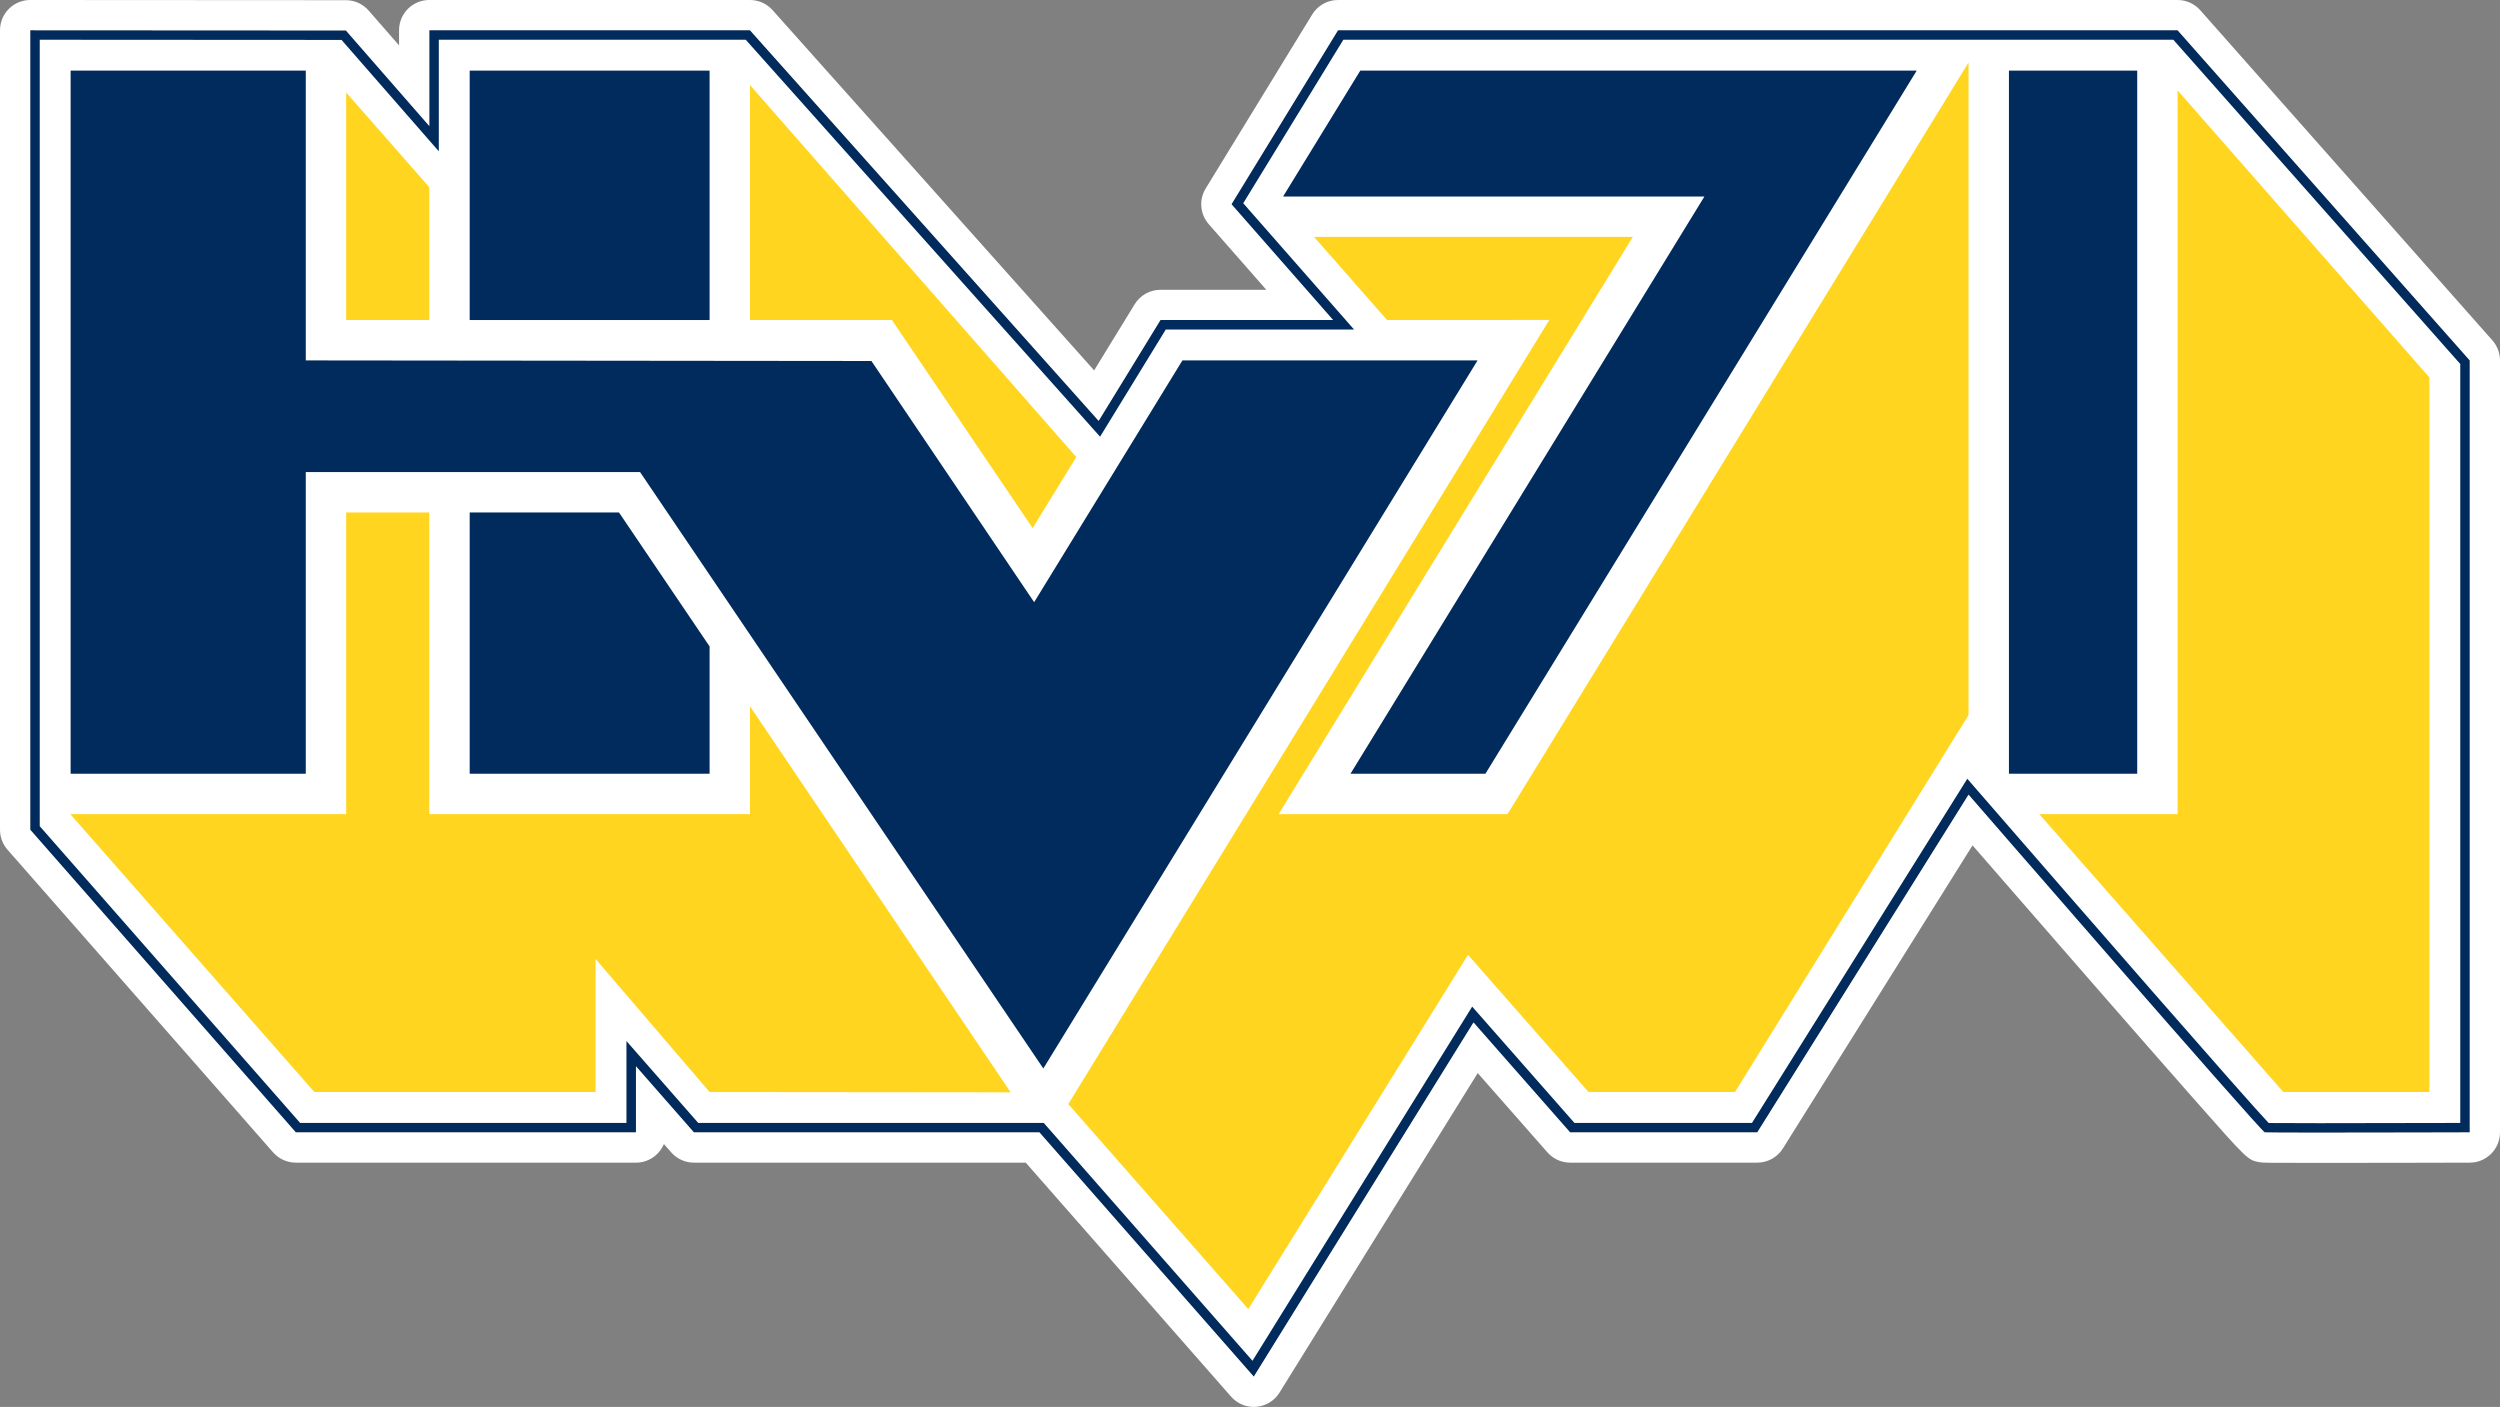 <svg version="1.1" id="hv71" xmlns="http://www.w3.org/2000/svg" xmlns:xlink="http://www.w3.org/1999/xlink" x="0px" y="0px"
     width="289.427px" height="162.88px" viewBox="0 0 289.427 162.88" enable-background="new 0 0 289.427 162.88"
     xml:space="preserve">
<rect x="0" y="0" width="289.427" height="162.88" fill="#808080" stroke="none"/>
<g>
    <path d="M49.7,59.325"/>
</g>
<g>
    <g>
        <g>
            <path fill="#FFFFFF" d="M120.586,130.551H80.584l-7.509-8.566v8.566H34.498L4.05,95.854V4.05l35.741,0.021L50.25,16.052V4.05
                h36.33l40.694,45.589l7.381-12.04h20.893l-12.298-14.012L155.211,4.05h96.643l33.523,37.884v88.618
                c-2.229,0.007-10.772,0.029-16.841,0.029c-4.287,0-5.696-0.012-6.125-0.021c-1.985-1.981-25.137-28.594-34.095-38.917
                l-0.487-0.562l-24.693,39.47h-21.11l-11.512-13.095l-25.437,41.003L120.586,130.551z"/>
            <path fill="#002B5C" d="M251.606,4.6l33.221,37.542v87.862c-2.848,0.008-10.643,0.027-16.291,0.027
                c-3.745,0-5.279-0.009-5.888-0.018c-2.495-2.616-21.337-24.235-33.916-38.731l-0.975-1.124l-0.789,1.261l-24.138,38.582h-20.557
                l-10.858-12.352l-0.979-1.113l-0.781,1.26L145,157.539l-23.836-27.164l-0.329-0.374h-0.498H80.833l-6.381-7.279l-1.927-2.199
                v2.924v6.555H34.747L4.6,95.647V4.601l34.941,0.021l9.331,10.688l1.929,2.209v-2.933V4.6h35.533l40.037,44.854l0.985,1.104
                l0.773-1.262l6.833-11.146h19.37h2.429l-1.602-1.826L143.93,23.529L155.519,4.6H251.606 M252.102,3.5h-97.199l-12.334,20.146
                l11.764,13.404h-19.986l-7.155,11.671L86.826,3.5H49.7v11.086L40.041,3.521L3.5,3.5v92.561l30.749,35.04h39.377v-7.654
                l6.709,7.654h40.002l24.815,28.279l25.437-41.004l11.187,12.725h21.664l24.461-39.098c0,0,33.867,39.029,34.293,39.098
                c0.142,0.022,2.825,0.03,6.342,0.03c7.032,0,17.391-0.03,17.391-0.03V41.725L252.102,3.5L252.102,3.5z"/>
            <path fill="#FFFFFF" d="M252.102,3.5l33.825,38.225v89.375c0,0-10.358,0.03-17.391,0.03c-3.517,0-6.2-0.008-6.342-0.03
                c-0.426-0.068-34.293-39.098-34.293-39.098l-24.461,39.098h-21.664l-11.187-12.725l-25.437,41.004l-24.815-28.279H80.335
                l-6.709-7.654v7.654H34.249L3.5,96.061V3.5l36.541,0.021L49.7,14.586V3.5h37.125l40.365,45.221l7.155-11.671h19.986
                l-11.764-13.404L154.902,3.5H252.102 M3.5,0C2.572,0,1.682,0.368,1.026,1.024C0.369,1.681,0,2.571,0,3.5v92.561
                c0,0.85,0.309,1.67,0.869,2.309l30.749,35.04c0.665,0.757,1.624,1.191,2.631,1.191h39.377c1.457,0,2.706-0.891,3.233-2.156
                l0.845,0.963c0.665,0.759,1.624,1.193,2.632,1.193h38.417l23.77,27.088c0.667,0.761,1.628,1.191,2.63,1.191
                c0.096,0,0.192-0.004,0.289-0.012c1.105-0.092,2.101-0.701,2.686-1.644l22.949-36.994l8.071,9.181
                c0.665,0.756,1.622,1.189,2.629,1.189h21.664c1.206,0,2.327-0.621,2.967-1.644l21.953-35.088
                c3.237,3.727,8.575,9.866,13.891,15.958c4.95,5.675,8.914,10.2,11.78,13.45c6.222,7.057,6.222,7.057,7.608,7.279
                c0.366,0.059,0.465,0.074,6.896,0.074c7.036,0,17.401-0.03,17.401-0.03c1.929-0.006,3.489-1.571,3.489-3.5V41.725
                c0-0.854-0.312-1.68-0.879-2.319L254.723,1.181C254.059,0.43,253.104,0,252.102,0h-97.199c-1.219,0-2.349,0.633-2.985,1.672
                l-12.333,20.146c-0.801,1.308-0.657,2.984,0.354,4.136l6.666,7.596h-12.257c-1.217,0-2.348,0.633-2.984,1.671l-4.695,7.658
                L89.437,1.169C88.773,0.425,87.823,0,86.826,0H49.7c-1.933,0-3.5,1.567-3.5,3.5v1.755L42.678,1.22
                c-0.664-0.761-1.625-1.198-2.635-1.198L3.502,0C3.501,0,3.5,0,3.5,0L3.5,0z"/>
        </g>
    </g>
</g>
<g>
    <rect x="54.375" y="8.175" fill="#002B5C" width="27.775" height="28.875"/>
</g>
<g>
    <polygon fill="#002B5C" points="54.375,59.325 71.658,59.325 82.15,74.838 82.15,89.575 54.375,89.575     "/>
</g>
<g>
    <polygon fill="#002B5C" points="8.175,8.175 35.4,8.175 35.4,41.725 100.885,41.793 119.724,69.716 136.89,41.725 171.059,41.725 
        120.787,123.7 74.099,54.65 35.4,54.65 35.4,89.575 8.175,89.575  "/>
</g>
<g>
    <polygon fill="#002B5C" points="157.481,8.175 221.9,8.175 171.969,89.575 156.347,89.575 197.322,22.75 148.544,22.75     "/>
</g>
<g>
    <rect x="232.576" y="8.175" fill="#002B5C" width="14.851" height="81.4"/>
</g>
<g>
    <g>
        <polygon fill="#FFD520" points="40.075,10.71 49.7,21.673 49.7,37.05 40.075,37.05        "/>
    </g>
    <g>
        <polygon fill="#FFD520" points="86.826,9.848 124.603,52.913 119.55,61.137 103.257,37.05 86.826,37.05        "/>
    </g>
    <g>
        <polygon fill="#FFD520" points="40.075,59.325 49.7,59.325 49.7,94.25 86.826,94.25 86.826,81.767 117.007,126.46 82.15,126.425 
            68.95,111.018 68.95,126.425 36.395,126.425 8.138,94.25 40.075,94.25         "/>
    </g>
    <g>
        <polygon fill="#FFD520" points="152.127,27.425 189.037,27.425 148.028,94.25 174.531,94.25 227.901,7.236 227.901,82.78 
            200.862,126.425 183.903,126.425 169.952,110.542 144.517,151.554 123.678,127.82 179.363,37.041 160.584,37.05         "/>
    </g>
    <g>
        <polygon fill="#FFD520" points="252.102,10.463 281.252,43.693 281.252,126.425 264.346,126.425 236.09,94.25 252.102,94.25        "/>
    </g>
</g>
</svg>